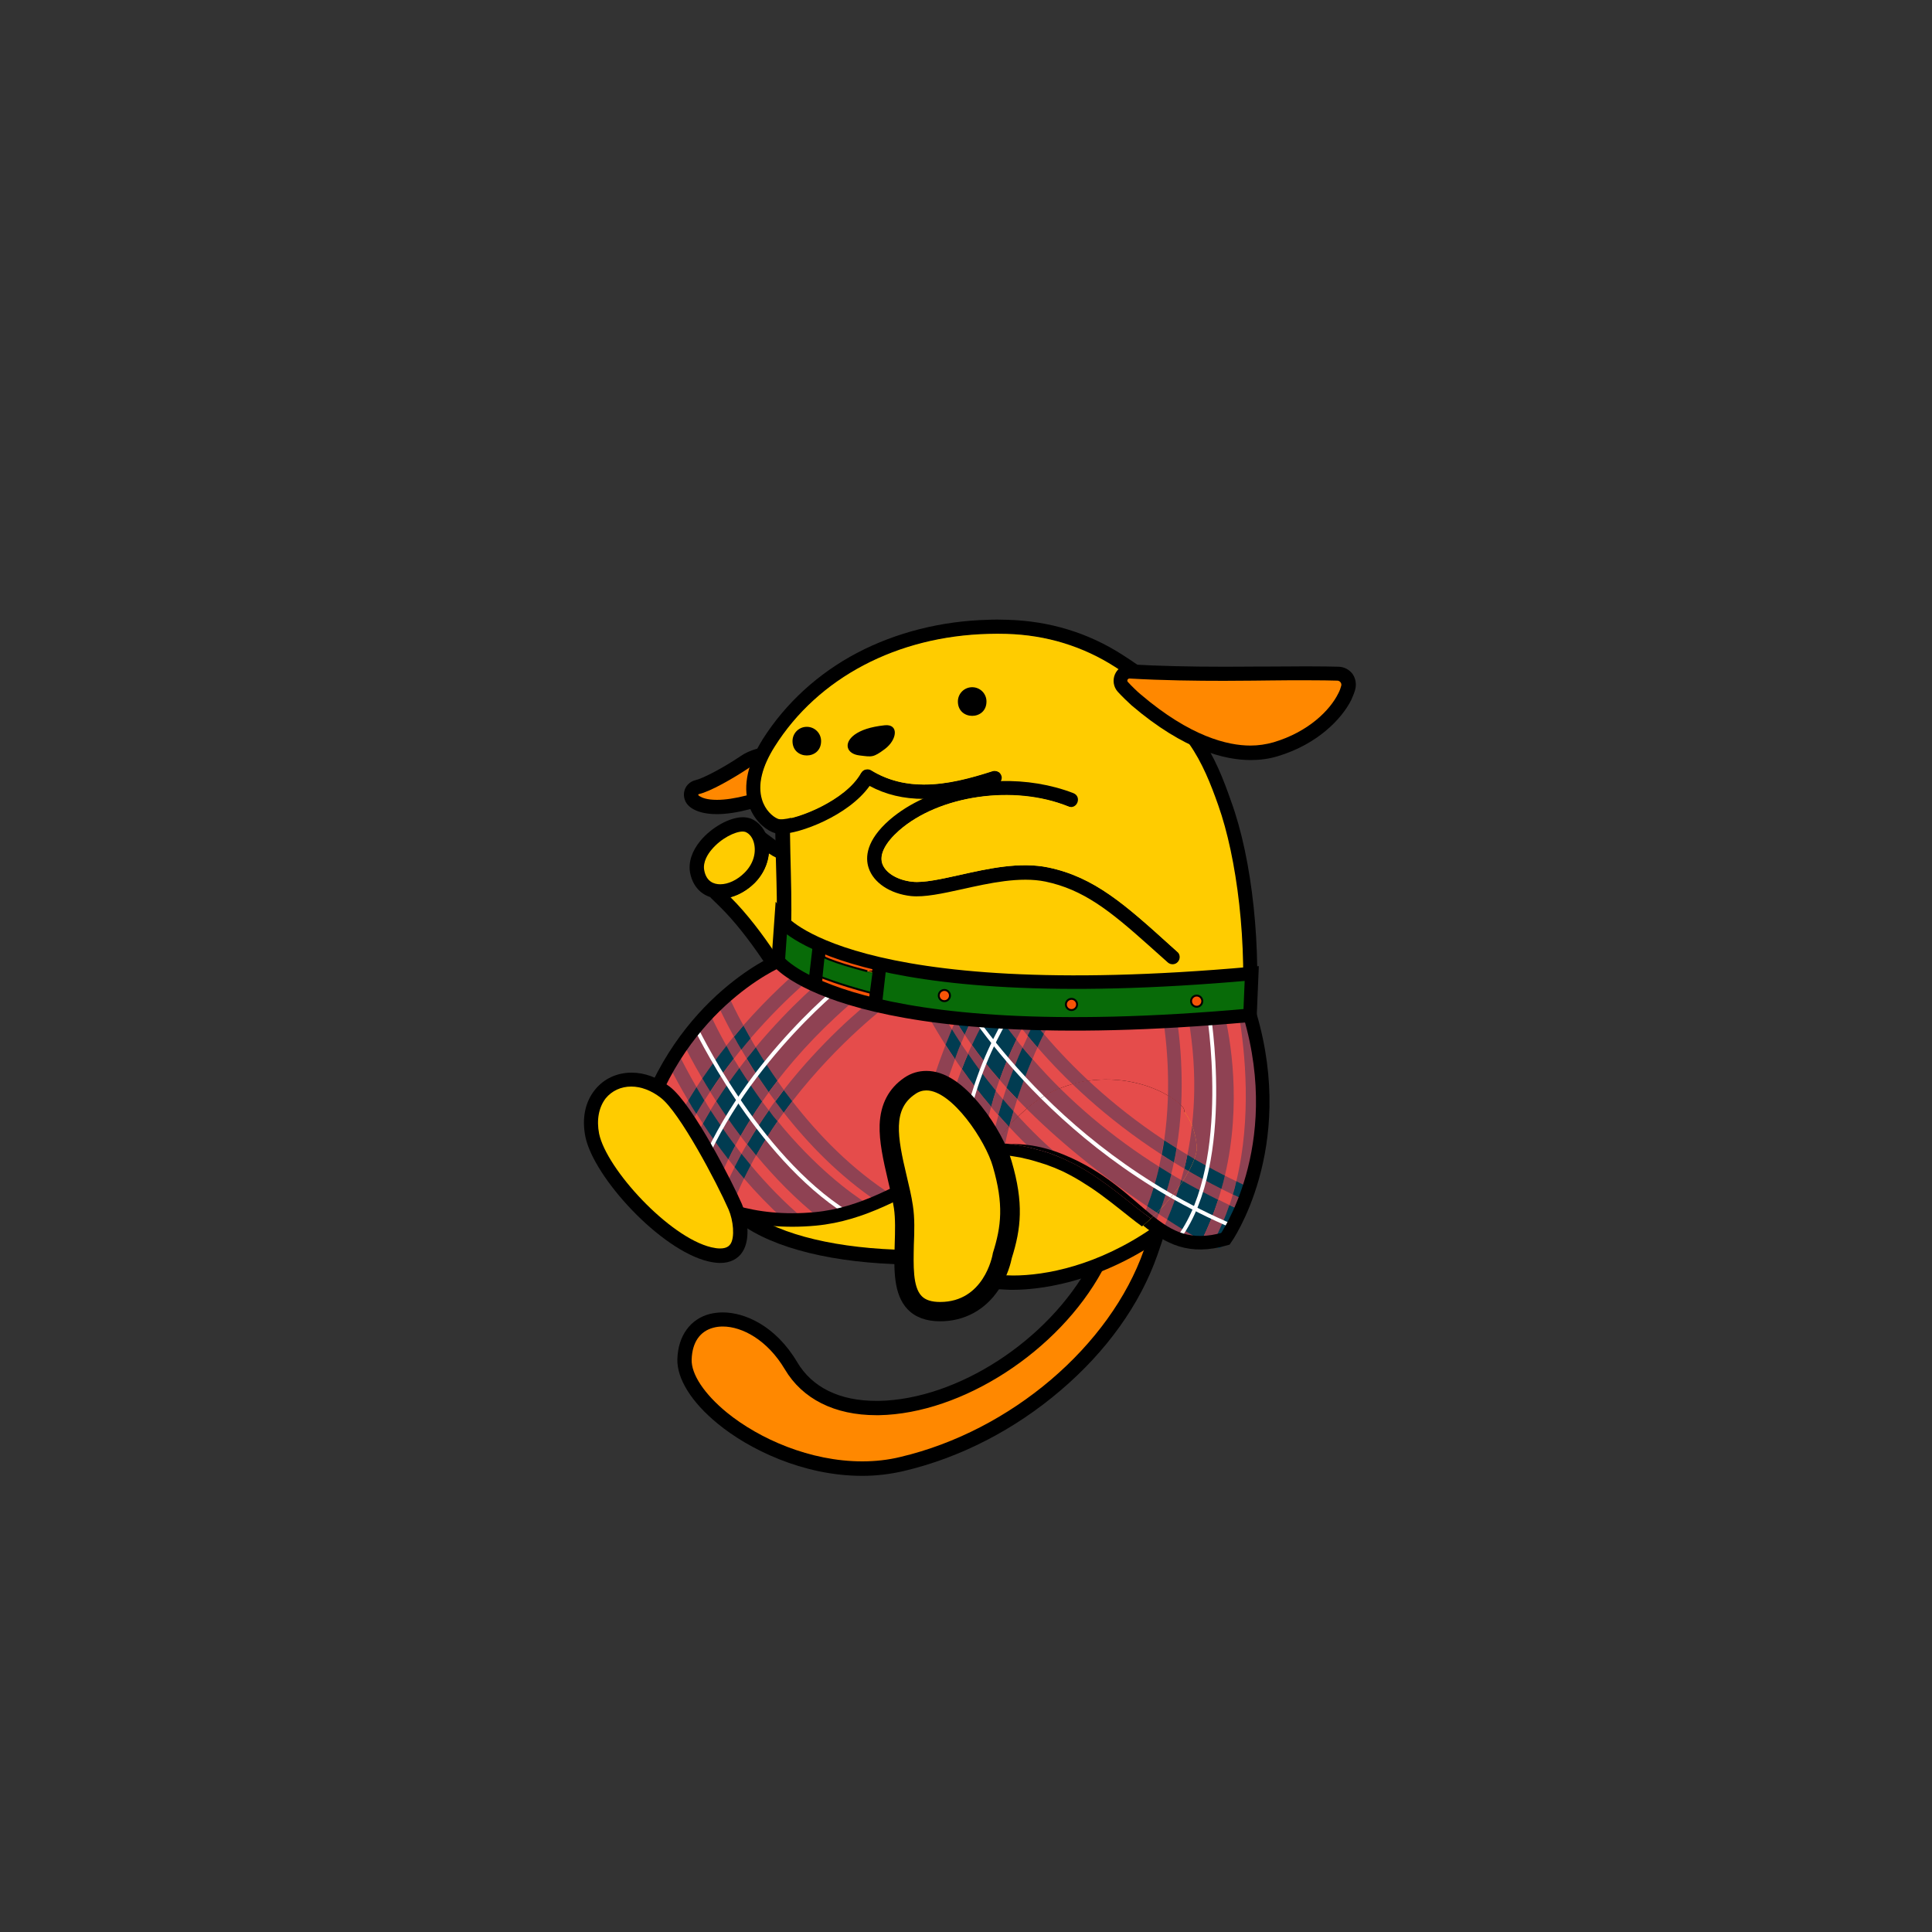 <?xml version="1.0" encoding="UTF-8"?>
<svg viewBox="0 0 1e3 1e3" xmlns="http://www.w3.org/2000/svg" xmlns:xlink="http://www.w3.org/1999/xlink">
  <rect x="0" y="0" width="1e3" height="1e3" fill="#333333" stroke="none"/>
  <path d="M436.6 504c-4.5 5.1-10.5 7.9-17 7.9-9.1 0-18.5-5.5-24.4-14.4-7.8-11.6-15.5-21.2-22.3-27.9l-4.8-4.7c-2-2-1.1-5.3 1.6-6.1l6.5-1.7c3.2-.9 6.4-2.7 9.1-5.5 3-3 4.8-6.7 5.2-10.4V430c0-1.3 1.5-2.1 2.5-1.3l9.3 6.9c.7.5 1.7 1.1 2.9 1.7 10.2 4.9 31.7 27.4 35.7 46.7 2.1 10.1-1.2 16.5-4.3 20z"/>
  <path class="st0" d="M402.1 444.1c-1.5-.7-2.9-1.5-4.2-2.4-.5 5.5-3 11-7.3 15.3-3.7 3.7-8.1 6.2-12.5 7.4 8.7 8.6 17 19.8 23.2 29.1 4.5 6.7 11.6 11.1 18.3 11.1 4.1 0 8.1-1.6 11.4-5.4 13-14.8-17.3-49.6-28.9-55.1z" fill="#fc0"/>
  <path d="M599.1 649.5c-9 25.7-26.4 50-50.3 70.3-23.8 20.3-51.8 34.7-81 41.6-6.9 1.6-14.1 2.5-21.5 2.5-30.8 0-58.9-13.9-74.8-27-13.6-11.1-21.2-23.3-20.9-33.5.4-12 6.7-20.7 16.8-23.3 2.1-.5 4.3-.8 6.7-.8 11.2 0 27.2 6.7 38.5 25.7 7.8 13.2 22 20.1 41.1 20.1h1.2c40.7-.8 87.6-31.2 109.1-70.8 7.7-14.1 13.2-29.6 17.1-40.8 1.9-5.4 3.6-10.1 5.1-13.5 1.3-3.1 4.1-9.4 10.4-9.4 4.1 0 7.6 1.8 9.9 5 5.5 7.6 3.3 23.3-7.4 53.9z"/>
  <path class="st1" d="M570.5 657.8c-22.7 41.7-72.5 73.9-115.5 74.7h-1.4c-21.6 0-38.3-8.4-47.4-23.8-9-15.1-22-22.1-32.1-22.1-1.7 0-3.3.2-4.8.6-7 1.8-11 7.6-11.3 16.4-.3 7.7 6.6 18 18.2 27.5 16.8 13.7 43.2 25.3 70.1 25.3 6.6 0 13.3-.7 19.8-2.3 57.2-13.5 108.5-57.4 126-107.1 5.4-15.3 16.7-49.2 4.5-49.2-4.5.1-10.8 31.8-26.1 60z" fill="#f80"/>
  <path d="M649.7 531.9c-2 24-6.7 45.1-13.9 62.9-8.5 20.9-20.3 36.6-35.1 46.8-34 23.4-64.8 26-76.4 26-1.3 0-2.5 0-3.8-.1-18.4-.8-26-4.4-32.7-7.5-5.9-2.8-11-5.2-24.9-5.7-37.5-1.5-67-9.9-83.1-23.6-.2-.1-.5-.4-.9-.7-4.8-3.5-19.3-14.3-25-24.7-5.3-9.7-6.2-22.3-2.3-31.4 13.4-31.2 24.5-40.5 33.5-48 3.6-3 6.4-5.3 8.8-8.7 2.2-3.1 3.8-7.1 4.9-12.2 0-.1 0-.2.1-.3 3.9-15 3.4-34.9 2.8-56-.2-5.7-.3-11.7-.4-17.5v-.1c0-18.6 9.6-40.7 25.7-59.2 18.1-20.8 41.6-33.6 66.1-36.2 20.2-2.1 34.3-3.1 45.9-3.1 43.7 0 58.6 14.8 82.2 48.4 7.5 10.6 12.1 22.5 16 33.7 11.1 30.4 15.9 76.5 12.5 117.2z"/>
  <path class="st0" d="M358.5 576.7c-3 7-2.2 17.4 2 25 5.6 10.3 23 22.2 24.1 23.2 15.1 12.9 43.7 20.5 78.7 21.9 31.2 1.3 24.3 11.8 57.6 13.3 1.1 0 2.2.1 3.5.1 16.7 0 43.7-5 72.2-24.7 58-39.9 52.9-165.3 34-218.6-3.9-11.1-8.3-22.2-15.1-31.9-23.5-33.5-36.6-45.2-76.2-45.2-12.2 0-26.9 1.1-45.1 3.1-49.9 5.3-85.3 55.3-85.3 88.1.3 27.4 2.5 55.1-2.7 75.5-1.4 6.5-3.4 11.2-6 14.9-9.8 13.5-23.4 12.4-41.7 55.3z" fill="#fc0"/>
  <g class="kilt_1__body">
    <defs>
      <clipPath id="e">
        <use xlink:href="#f"/>
      </clipPath>
      <path id="f" d="m571.87 558.75c-12.887 0.138-26.545 3.987-38.27 13.35-8.324 6.637-13.822 13.105-17.574 19.6h0.875c0.8 0 1.599 0.002 2.299 0.102l1.102 0.1c1.8 0.2 3.698 0.299 5.398 0.699l3.201 0.5 3.299 0.701c1.4 0.3 2.901 0.7 4.301 1.1 0.7 0.2 1.3 0.4 2 0.5 0.7 0.2 1.3 0.4 2 0.6 0.4 0.1 1.301 0.4 1.301 0.4 1 0.3 1.998 0.6 2.898 1l3 1.199 3 1.301c0.9 0.4 1.9 0.9 2.9 1.4 0.4 0.2 0.7 0.4 1.1 0.5l1.801 0.898c3.5 1.9 7.2 4.001 11.1 6.701 6.2 4.2 12.101 8.9 17.801 13.4l2.6 2.1c2.547 2.01 5.118 3.934 7.725 5.795 13.835-12.912 24.286-29.659 23.676-37.395-0.547-7.203-3.179-13.792-6.367-17.709 0.05-1.013-0.286-2.044-1.033-2.791-8.269-8.269-23.562-14.228-40.131-14.051"/>
      <g id="d">
        <path d="M646.6 614.6c-.4 1.3-.9 2.7-1.3 3.9-.3.9-.7 1.8-1 2.7-.7 1.9-1.4 3.6-2.1 5.2-4.2 9.6-7.9 14.8-7.9 14.8-2.2.6-4.2 1.1-6.2 1.4-1.5.3-3 .4-4.4.5-.8.1-1.5.1-2.2.1-7.7.1-14-2.3-19.9-6.1-1.4-.9-2.8-1.8-4.2-2.9-1.9-1.4-3.8-2.9-5.7-4.5-1.7-1.4-3.4-2.9-5.2-4.5-1.4-1.2-2.8-2.4-4.3-3.7-7.6-6.4-16.5-13.2-28.3-18.8-1.5-.7-3-1.3-4.5-2-4.7-1.9-9.1-3.3-13.4-4.1-5.7-1.1-11.1-1.4-16.4-1-2.5.2-4.9.5-7.3 1-1.3.2-2.6.5-3.9.9-7.6 1.9-14.9 5-22.1 8.6-2.1 1-4.2 2.1-6.2 3.1-2.4 1.2-4.9 2.5-7.4 3.8-3.5 1.8-7 3.6-10.6 5.4-2.5 1.2-5 2.3-7.5 3.5-2.5 1.1-5 2.1-7.6 3-7.1 2.6-14.5 4.6-22.5 5.6-.8.1-1.5.2-2.3.2-1.8.2-3.7.3-5.4.4-3.7.2-7.2.2-10.6.1-10.5-.4-19.7-2.1-27.9-4.6-2.3-.7-4.5-1.5-6.6-2.3-1.3-.5-2.5-1-3.7-1.5-7.1-3.1-13.1-6.8-18-10.5-1.6-1.2-3.1-2.4-4.5-3.5-2.1-1.8-3.9-3.5-5.6-5.1-6.6-6.6-9.7-11.8-9.7-11.8 4-15.7 9.8-29.1 16.4-40.4 1.4-2.4 2.9-4.8 4.4-7.1 1-1.5 2-2.9 3-4.3 4.4-6.1 8.9-11.5 13.4-16.1 1.4-1.5 2.8-2.9 4.2-4.2 1.8-1.8 3.7-3.4 5.5-5 14.4-12.4 26.1-17.3 26.1-17.3l14.3 1.6 9.7 1.1 71.4 8.2 5.8.7 2.1.2 5.4.6 1.4.2 9 1 21.8 2.5 7.7.9 49.2 5.7 7.3.8 6 .7 19.5 2.2 7.6.9 5.8.7c1.3 4.5 2.4 8.9 3.3 13.2 6.4 31.8 2 57.9-3.9 75.9z" fill="#E54C4B"/>
        <path d="M377 600c-4.8 9.9-7.7 17.9-9.3 22.8-7.1-3.1-13.1-6.8-18-10.5 3.8-10.8 8.7-21.1 14.1-30.8 3.9 6 8.3 12.2 13.2 18.5zm6.3-12c-1 1.7-1.9 3.4-2.8 5-4.8-6.3-9-12.5-12.8-18.3 1-1.6 1.9-3.1 2.9-4.7 3.8 5.6 8 11.7 12.7 18zm14.6-22.6c-1.2 1.6-2.3 3.2-3.4 4.8-3.9-5.3-7.9-11.1-11.8-17.4 1.2-1.6 2.5-3.2 3.7-4.8.9 1.5 1.9 3 2.8 4.6 2.6 4 5.5 8.3 8.7 12.8zm47.9-50.6c-18.2 15-32.4 30.3-43.5 44.6-4.2-6-7.9-11.8-11.2-17.3 18.7-22.4 35.5-36 35.5-36l19.2 8.7zM634 608.5c-6.8-3.5-13.3-7.1-19.4-10.8 4-19.8 5.6-45.2-.5-76l19.5 2.2c3.2 13.5 9.2 47.1.4 84.6zm-12 33.6c-.2.4-.4.7-.5 1.1-7.7.1-14-2.3-19.9-6.1.8-1.8 1.7-3.8 2.6-6 5.6 3.7 11.6 7.4 17.8 11zm10.2-26.7c-.5 1.8-1.1 3.7-1.7 5.6-6.4-3.1-12.8-6.5-19.2-10.2.5-1.9 1.1-3.8 1.6-5.9 6.2 3.6 12.6 7.1 19.3 10.5zM513 572.9c-2.4 8.9-3.9 17.2-4.8 24.8-7.6 1.9-14.9 5-22.1 8.6 1.2-20.2 6.1-38.4 11.7-53 4.4 6.1 9.4 12.8 15.2 19.6zm15.9-40.5c-1 1.9-1.9 3.8-2.9 5.7-4.3-5.5-8.5-11.1-12.4-17 1.5-2.5 2.7-4.2 3.3-5 3.4 4.9 7.3 10.4 12 16.3zM517.3 559c-.7 1.9-1.3 3.8-1.9 5.6-5.5-6.8-10.4-13.3-14.4-19.2.7-1.5 1.3-3 2-4.4 3.8 5.2 8.5 11.3 14.3 18zm21.1-43.1c-2.1 3.3-4 6.6-5.9 9.8-2.8-3.5-5.2-6.9-7.4-10.1l13.3.3zm-111.5-15.7c-.3.3-18.4 14-38.4 37.2-1.3-2.3-2.6-4.5-3.7-6.7 13.3-15.1 25.5-26 32.4-31.7l9.7 1.2zm-66.4 76.2c-5.9 10.1-11.1 20.9-15.3 32.4-2.1-1.8-3.9-3.5-5.6-5.1 4.6-12.2 10.3-23.6 16.6-34.1 1.4 2.2 2.8 4.5 4.3 6.8zm7.1-11.4c-1 1.5-2 3-3 4.6-1.4-2.4-2.8-4.6-4.1-6.9l3-4.5c1.3 2.2 2.6 4.4 4.1 6.8zm16-21.8c-1.3 1.6-2.5 3.1-3.8 4.8-1.3-2.2-2.6-4.4-3.9-6.7l3.9-4.8c1.2 2.2 2.5 4.4 3.8 6.7zm77.4-24.3c-.4.3-26.5 19.5-50.9 51.1-1.5-2-3-3.9-4.4-5.9 4.9-6.3 9.8-12 14.3-16.9 19.4-21.3 36.1-33.4 36.8-33.9l4.2 5.6zm-69.7 79.2c-.9 1.6-1.9 3.3-2.7 5-1.6-2-3.2-3.9-4.8-5.9.9-1.7 1.8-3.3 2.8-4.9 1.5 1.9 3.1 3.8 4.7 5.8zm-6.2 11.9c-2.6 5.4-5 11-7.1 16.8-2.3-.7-4.5-1.5-6.6-2.3 2.6-7 5.5-13.8 8.8-20.3 1.6 1.9 3.2 3.8 4.9 5.8z" fill="#8F4253"/>
        <path d="M388.6 603.1c-1.2 2.3-2.4 4.6-3.5 6.9-1.7-1.9-3.3-3.9-4.9-5.9 1.2-2.3 2.4-4.7 3.6-6.9 1.6 1.9 3.2 3.9 4.8 5.9zm17.1-27.3c-1.1 1.5-2.2 3-3.3 4.6-1.5-1.8-3-3.8-4.6-5.7 1.1-1.6 2.2-3.2 3.4-4.7 1.5 1.9 3 3.9 4.5 5.8zM376 541.3c-4.2 5.3-8.4 10.9-12.5 16.9-4.6-7.8-7.9-14.1-9.8-18.2 4.4-6.1 8.9-11.5 13.4-16.1 2.8 6.1 5.8 11.9 8.9 17.4z" fill="#8F4253"/>
        <path d="m379.8 548c-4.2 5.3-8.3 11-12.2 17-1.5-2.3-2.8-4.6-4.1-6.8 4.1-6 8.3-11.7 12.5-16.9 1.2 2.3 2.5 4.5 3.8 6.7z" fill="#013C51"/>
        <path d="m382.7 552.8c-4.1 5.4-8.1 11.1-12 17.2-1.1-1.7-2.1-3.3-3.1-4.9 4-6 8.1-11.7 12.2-17 1 1.5 2 3.1 2.9 4.7z" fill="#8F4253"/>
        <path d="m394.5 570.2c-4.3 6.2-8 12.2-11.2 17.8-4.7-6.2-8.9-12.3-12.6-18 3.9-6.1 7.9-11.8 12-17.2 3.9 6.2 7.9 12 11.8 17.4z" fill="#013C51"/>
        <path d="m397.9 574.7c-3.9 5.5-7.7 11.4-11.3 17.6-1.1-1.4-2.2-2.8-3.3-4.3 3.2-5.6 6.9-11.5 11.2-17.8 1.1 1.5 2.3 3 3.4 4.5z" fill="#8F4253"/>
        <path d="m402.5 580.4c-3.9 5.6-7.6 11.5-11.1 17.7-1.6-2-3.2-3.9-4.7-5.8 3.6-6.2 7.4-12.1 11.3-17.6 1.4 2 2.9 3.9 4.5 5.7z" fill="#013C51"/>
        <path d="M448.6 622.9c-.6.7-1.2 1.5-1.8 2.1-7.1 2.6-14.5 4.6-22.5 5.6-12.5-9.9-23.5-21.3-32.9-32.6 3.5-6.2 7.2-12.1 11.1-17.7 19.4 23.8 37.5 37.1 46.1 42.6zm-88.1-60.2c-1.5 2.2-2.9 4.5-4.3 6.9-4-6.8-7.4-13-9.9-18.1 1.4-2.4 2.9-4.8 4.4-7.1 2.4 4.9 5.7 11.2 9.8 18.3zm7.3 11.9c-1.4 2.3-2.7 4.6-4 6.9l-3.3-5.1c1.3-2.3 2.7-4.6 4.2-6.9.9 1.7 2 3.4 3.1 5.1z" fill="#8F4253"/>
        <path d="m364.6 569.6c-1.4 2.2-2.8 4.5-4.2 6.9-1.5-2.3-2.9-4.6-4.2-6.9 1.4-2.3 2.8-4.6 4.3-6.9 1.3 2.2 2.7 4.5 4.1 6.9zm16 23.4c-1.3 2.4-2.5 4.8-3.6 7.1-4.9-6.3-9.3-12.5-13.2-18.5 1.3-2.4 2.7-4.7 4-6.9 3.8 5.8 8 12 12.8 18.3z" fill="#013C51"/>
        <path d="M383.8 597.2c-1.2 2.3-2.5 4.6-3.6 6.9-1.1-1.4-2.2-2.7-3.2-4.1 1.1-2.3 2.3-4.6 3.6-7.1 1 1.5 2.1 2.9 3.2 4.3zm32.7 34.1c-3.7.2-7.2.2-10.6.1-7.6-6.9-14.5-14.1-20.8-21.4 1.1-2.3 2.3-4.6 3.5-6.9 8.1 9.7 17.4 19.4 27.9 28.2z" fill="#8F4253"/>
        <path d="m388.6 603.1c-1.2 2.3-2.4 4.6-3.5 6.9-1.7-1.9-3.3-3.9-4.9-5.9 1.2-2.3 2.4-4.7 3.6-6.9 1.6 1.9 3.2 3.9 4.8 5.9z" fill="#013C51"/>
        <path d="M391.2 542.1c-1.6 1.9-3.2 3.8-4.7 5.8-1-1.6-1.9-3.2-2.8-4.7 1.6-2 3.2-3.9 4.8-5.8.8 1.6 1.7 3.1 2.7 4.7z" fill="#8F4253"/>
        <path d="m388.5 537.5c-1.6 1.9-3.2 3.8-4.8 5.8-1.4-2.3-2.6-4.5-3.8-6.7 1.6-2 3.3-3.9 4.9-5.8 1.1 2.1 2.4 4.3 3.7 6.7z" fill="#013C51"/>
        <path d="m384.8 530.8c-1.6 1.8-3.3 3.8-4.9 5.8-3.6-6.5-6.4-12.2-8.6-16.8 1.8-1.8 3.7-3.4 5.5-5 1.9 4.2 4.5 9.7 8 16z" fill="#8F4253"/>
        <path d="m402.4 559.4c-1.6 2-3 4-4.5 5.9-3.2-4.5-6.1-8.8-8.6-12.8-1-1.6-1.9-3.1-2.8-4.6 1.6-2 3.2-4 4.7-5.8 3.3 5.5 7 11.3 11.2 17.3zm7.7 10.6c-1.5 1.9-2.9 3.9-4.4 5.9-1.5-2-3-3.9-4.4-5.8 1.5-2 3-4 4.4-5.9 1.4 1.9 2.9 3.8 4.4 5.8z" fill="#013C51"/>
        <path d="M405.7 564.1c-1.5 1.9-3 3.9-4.4 5.9-1.2-1.6-2.3-3.1-3.4-4.6 1.4-2 2.9-3.9 4.5-5.9 1.1 1.5 2.2 3 3.3 4.6zm56.1 54.5c-2.5 1.2-5 2.3-7.5 3.5-19.9-13.4-36.1-30.2-48.6-46.2 1.4-2 2.9-4 4.4-5.9 13.5 17.4 30.7 35.2 51.7 48.6zM504 509c-2.9 5.4-6.1 11.9-9.3 19.2-3.2-5.4-4.4-8.4-4.4-8.4l8-11.5 5.7.7zm9.7 12.1c-2.7 4.4-6.6 11.2-10.6 19.9-1.4-1.9-2.6-3.7-3.7-5.4 3.4-8.1 6.9-15.3 10-21.2 1.3 2.2 2.8 4.5 4.3 6.7z" fill="#8F4253"/>
        <path d="m526.1 538.1c-3.5 7.2-6.4 14.2-8.7 20.8-5.9-6.7-10.6-12.8-14.3-18 4-8.7 7.9-15.5 10.6-19.9 3.9 6 8.1 11.7 12.4 17.1z" fill="#013C51"/>
        <path d="M529.3 542.1c-.1.2-.2.4-.2.6-2.7 6.1-5.4 12.9-8 20.4-1.3-1.4-2.5-2.8-3.7-4.2 2.4-6.7 5.2-13.6 8.7-20.8 1 1.4 2.1 2.7 3.2 4zm70.7 61.8c-1.6 6.8-3.6 13.7-6.2 20.5-29.9-20.1-51.7-39.2-67.3-55.5 2.4-7.4 5.1-14.4 7.9-20.8 19.4 22.3 41.9 40.9 65.6 55.8zm11.4 6.9c-2.3 8-4.9 14.8-7.3 20.4-1.5-.9-2.9-1.9-4.3-2.8 2.7-6.9 4.8-13.8 6.5-20.6l5.1 3z" fill="#8F4253"/>
        <path d="m630.5 621c-2.2 7-5.1 14.1-8.6 21.2-6.2-3.7-12.2-7.3-17.8-11 2.4-5.6 5-12.4 7.3-20.4 6.3 3.6 12.7 7 19.1 10.2z" fill="#013C51"/>
        <path d="M636.3 623.7c-2.2 6.5-4.9 12.8-8.2 18.9-.4.8-.8 1.6-1.3 2.3-1.1-.6-2.1-1.2-3.1-1.8-.6-.3-1.1-.7-1.7-1 3.5-7.1 6.3-14.2 8.6-21.2 1.9 1 3.8 1.9 5.7 2.8zm-143.6-90.9c-1.1 2.6-2.2 5.3-3.3 8.1-6.9-10.8-10.7-18.2-11.1-19.2l6.3-3.1c0 .2 2.8 5.6 8.1 14.2z" fill="#8F4253"/>
        <path d="M515.5 564.6c-.9 2.8-1.7 5.6-2.4 8.3-5.8-6.8-10.9-13.5-15.2-19.6 1-2.8 2.1-5.4 3.2-7.9 4 5.9 8.8 12.4 14.4 19.2z" fill="#013C51"/>
        <path d="M501 545.4c-1.1 2.5-2.2 5.1-3.2 7.9-1.2-1.7-2.4-3.4-3.5-5.1 1-2.8 2.1-5.5 3.1-8.1 1.1 1.7 2.4 3.5 3.6 5.3zm18.1 23.6c-.8 2.6-1.7 5.4-2.4 8.2-1.3-1.4-2.5-2.8-3.7-4.3.7-2.7 1.5-5.5 2.4-8.3 1.2 1.5 2.5 2.9 3.7 4.4zm34.7 33.9c-1.5-.7-3-1.3-4.5-2-4.7-1.9-9.1-3.3-13.4-4.1-4.8-4.4-9.3-8.9-13.5-13.5.7-2.8 1.5-5.5 2.3-8.1 8.4 9.4 18.1 19 29.1 27.7zm33.2 21.3-.6 1.2c-1.4-1.2-2.8-2.4-4.3-3.7 1.6.8 3.2 1.7 4.9 2.5zm-61.8-108.6-7.7-.2s-.2.2-.5.6c-1.4-2.1-2.7-4.1-3.9-6l9 1c.9 1.6 2 3.1 3.1 4.6z" fill="#8F4253"/>
        <path d="M532.6 525.7c-1.3 2.3-2.5 4.5-3.7 6.7-4.7-5.9-8.6-11.4-12-16.3.3-.4.5-.6.5-.6l7.7.2c2.3 3.1 4.7 6.5 7.5 10z" fill="#013C51"/>
        <path d="M535.4 529.3c-1.1 2.2-2.2 4.5-3.4 6.9-1.1-1.3-2.1-2.6-3.1-3.8 1.2-2.2 2.4-4.4 3.7-6.7.9 1.2 1.8 2.4 2.8 3.6zm67.1 60.8c-.4 2.5-.8 5-1.3 7.5-29-18.8-50-39.1-64.2-55.5 1.1-2.4 2.2-4.7 3.3-6.9.2.2.4.5.6.7 13.5 15.8 33.6 35.7 61.6 54.2zm37.4 21.3-1.8 6.9c-2-1-3.9-1.9-5.9-2.9.7-2.3 1.2-4.6 1.8-6.9 1.9 1 3.9 2 5.9 2.9z" fill="#8F4253"/>
        <path d="M634 608.5c-.5 2.3-1.1 4.6-1.8 6.9-6.7-3.4-13.1-6.9-19.2-10.5.6-2.3 1.1-4.7 1.6-7.2 6.1 3.7 12.6 7.3 19.4 10.8z" fill="#013C51"/>
        <path d="M614.6 597.7c-.5 2.5-1.1 4.9-1.6 7.2-1.8-1.1-3.6-2.1-5.3-3.2.5-2.5 1-5 1.4-7.4 1.7 1.1 3.6 2.3 5.5 3.4zm32 16.9c-.4 1.3-.9 2.7-1.3 3.9.4-1.3.7-2.7 1.1-4 0 0 .1.1.2.1zm-135-104.7c-.8 1.4-1.5 2.9-2.3 4.4-1.1-1.7-2.1-3.4-3.1-5.1l5.4.7z" fill="#8F4253"/>
        <path d="M509.3 514.4c-3.1 6-6.5 13.2-10 21.2-1.9-2.8-3.4-5.3-4.6-7.4 3.2-7.3 6.5-13.8 9.3-19.2l.9-1.8c.4.7.8 1.4 1.2 2 1.1 1.8 2.1 3.5 3.2 5.2z" fill="#013C51"/>
        <path d="M499.3 535.6c-.6 1.5-1.2 3-1.9 4.5-1.8-2.6-3.3-5.1-4.7-7.3.7-1.6 1.3-3.1 2-4.6 1.2 2.1 2.7 4.6 4.6 7.4z" fill="#8F4253"/>
        <path d="m497.4 540.1c-1.1 2.6-2.1 5.3-3.1 8.1-1.8-2.6-3.4-5.1-4.9-7.4 1.1-2.8 2.2-5.5 3.3-8.1 1.4 2.3 3 4.8 4.7 7.4z" fill="#013C51"/>
        <path d="M494.3 548.2c-6.6 17.8-12.4 38.9-14.4 61.2-2.4 1.2-4.9 2.5-7.4 3.8 1.8-26.9 9-52 16.9-72.3 1.5 2.3 3.1 4.8 4.9 7.3zm57.2-33.7c-3.2 5.3-7.1 12.3-11.2 20.7-1.7-2-3.4-4-4.9-6 3-6 5.9-11.3 8.5-15.6l7.6.9z" fill="#8F4253"/>
        <path d="M540.3 535.2c-1.1 2.2-2.2 4.5-3.3 6.9-.6-.6-1.1-1.3-1.7-1.9-1.2-1.4-2.3-2.7-3.4-4.1 1.1-2.4 2.3-4.7 3.4-6.9 1.6 2 3.3 4 5 6zm-5.9 12.9c-2.8 6.4-5.4 13.4-7.9 20.8-1.9-2-3.7-3.9-5.5-5.8 2.6-7.5 5.3-14.4 8-20.4.1-.2.2-.4.2-.6 1.8 2.1 3.5 4.1 5.2 6z" fill="#013C51"/>
        <path d="M526.5 569c-.7 2.1-1.3 4.2-2 6.3-1.9-2.1-3.7-4.2-5.5-6.2.6-2 1.3-4 1.9-5.9 1.9 1.8 3.7 3.8 5.6 5.8z" fill="#8F4253"/>
        <path d="M524.6 575.2c-.8 2.7-1.6 5.4-2.3 8.1-1.9-2.1-3.8-4.1-5.6-6.2.8-2.8 1.6-5.5 2.4-8.2 1.8 2.2 3.6 4.2 5.5 6.3z" fill="#013C51"/>
        <path d="M522.3 583.3c-1.1 4.1-2 8.2-2.8 12.5-2.5.2-4.9.5-7.3 1 1.3-6.8 2.8-13.4 4.6-19.7 1.7 2.1 3.6 4.2 5.5 6.2zm14.7-41.1c-.9 1.9-1.8 3.9-2.6 6l-5.1-6c.9-2 1.8-4 2.7-5.9 1.1 1.3 2.2 2.7 3.4 4.1.5.5 1.1 1.1 1.6 1.8zm109.4 72.3c-2.2-1-4.3-2-6.5-3 8-33 4.6-67 1.3-86.6l5.8.7c1.3 4.5 2.4 8.9 3.3 13.2.7 6.3 1.3 13.4 1.5 20.9.5 15.6-.5 35.1-5.4 54.8z" fill="#8F4253"/>
        <path d="M646.4 614.5c-.3 1.3-.7 2.7-1.1 4-.3.9-.5 1.8-.8 2.8-.1 0-.1-.1-.2-.1-2.1-.9-4.2-1.9-6.2-2.9.7-2.3 1.3-4.6 1.8-6.9 2.1 1 4.3 2.1 6.5 3.1zm-3.7 12.1c-2 5.7-4.3 11.3-7.1 16.7-1.6 1.6-3.3 1.7-4.5 2.8-1.5-.9-2.8-.3-4.3-1.2.4-.8.9-1.6 1.3-2.3 3.3-6.1 6-12.4 8.2-18.9 1.9.9 3.9 1.8 5.8 2.7.2.1.4.2.6.2z" fill="#013C51"/>
        <path d="M644.5 621.3c-.5 1.8-1.1 3.6-1.7 5.3-.2-.1-.4-.2-.6-.2-1.9-.9-3.9-1.7-5.8-2.7.6-1.8 1.2-3.6 1.7-5.4 2 1 4.1 1.9 6.2 2.9 0 0 .1.1.2.1zm-35.5-27c-2.2-1.4-4.3-2.8-6.4-4.2 4.1-28.5 1.1-54.6-1.8-70l7.3.8c1.5 8.5 3 19.7 3.4 32.6.4 11.8 0 25.8-2.5 40.8z" fill="#8F4253"/>
        <path d="M609 594.3c-.4 2.4-.8 4.9-1.4 7.4-2.2-1.3-4.3-2.7-6.3-4 .5-2.5.9-5 1.3-7.5 2 1.3 4.2 2.7 6.4 4.1z" fill="#013C51"/>
        <path d="M607.6 601.7c-.4 2-.9 4-1.4 6.1l-6.3-3.9c.5-2.1.9-4.2 1.3-6.2 2.1 1.3 4.3 2.7 6.4 4z" fill="#8F4253"/>
        <path d="m606.3 607.8c-1.7 6.8-3.8 13.7-6.5 20.6-2-1.3-4-2.6-6-4 2.6-6.8 4.6-13.7 6.2-20.5l6.3 3.9z" fill="#013C51"/>
        <path d="M599.8 628.4c-.8 2-1.6 4-2.5 5.9-1.9-1.4-3.8-2.9-5.7-4.5.8-1.8 1.5-3.6 2.2-5.4 2 1.4 4 2.7 6 4z" fill="#8F4253"/>
        <path d="m359.6 530.8s31.7 67.3 78.9 97" fill="none" stroke="#FFF" stroke-width="2"/>
        <path d="M435.4 510.1S377 557 358 618.7m171.3-103.9s-27.3 33.4-32.6 87.5M625.4 523s13.2 77.9-14.9 117.2" fill="none" stroke="#FFF" stroke-width="2"/>
        <path d="m495.3 512.7s45.6 81 143.3 122.3" fill="none" stroke="#FFF" stroke-width="2"/>
        <path d="M647 525.5c-208.7 18.8-244.2-28-244.2-28l1.5-21.2s34.9 46.3 243.6 27.6l-.9 21.6z" fill="#086B08"/>
        <path d="m422.1 507.7 2.5-16.6 30.7 9.8-2.3 17.4z" fill="#F75407"/>
        <path d="M647 525.5c-208.7 18.8-244.2-28-244.2-28l1.5-21.2s34.9 46.3 243.6 27.6l-.9 21.6z" fill="none" stroke="#000" stroke-width="7"/>
        <path d="m402.8 497.4s-54.7 23.1-72.9 94.4c0 0 26.8 45.2 92.1 39.1 50-4.7 77.6-50.5 127.3-30 42.1 17.3 48.2 50.9 85 40.3 0 0 33-46.6 12.7-115.7m-222.9-35.3-2.3 19.6m33.5-10-2.3 20.1" fill="none" stroke="#000" stroke-width="7"/>
        <circle cx="488.8" cy="515.3" r="2.9" fill="#F75407"/>
        <circle cx="488.8" cy="515.3" r="2.9" fill="none" stroke="#000"/>
        <circle cx="554.6" cy="519.9" r="2.9" fill="#F75407"/>
        <circle cx="554.6" cy="519.9" r="2.9" fill="none" stroke="#000"/>
        <circle cx="619.4" cy="518.2" r="2.9" fill="#F75407"/>
        <circle cx="619.4" cy="518.2" r="2.9" fill="none" stroke="#000"/>
        <path d="m426.3 495.3-1.1 10.5s8.4 3.5 25.5 8.1l1.4-10.4c.1.1-19.4-4.8-25.8-8.2z" fill="#086B08"/>
        <path d="m426.3 495.3-1.1 10.5s8.4 3.5 25.5 8.1l1.4-10.4c.1.1-19.4-4.8-25.8-8.2z" fill="none" stroke="#000"/>
      </g>
    </defs>
    <use xlink:href="#d"/>
  </g>
  <path d="M390.6 457c-5.2 5.1-11.7 8.1-17.8 8.1-8.1 0-14-5.1-15.6-13.3-1-5.4.9-11.3 5.4-16.7 5.8-6.9 14.9-12 21.7-12.1h.2c1.3 0 2.6.2 3.8.6h.2l.1.1c4.5 1.8 7.9 6.2 9.1 11.8 1.4 7.5-1.2 15.5-7.1 21.5z"/>
  <path class="st0" d="M385.4 451.7c4.2-4.2 6-9.6 5-14.7-.6-3.1-2.3-5.5-4.6-6.4-.4-.1-.9-.2-1.3-.2h-.1c-4 0-11.3 3.6-16.1 9.4-1.8 2.1-4.6 6.3-3.8 10.6 1.1 6 5.1 7.3 8.3 7.3 4.1 0 8.8-2.2 12.6-6z" fill="#fc0"/>
  <path d="M384.3 648c-2.4 3.7-6.4 5.7-11.5 5.7-1.9 0-4-.3-6.2-.8-25-6-59.3-43.6-63.6-64.5-1.9-9.4-.2-18 5-24.4 4.6-5.7 11.4-8.8 18.9-8.8 6.8 0 13.6 2.5 19.8 7.3 12.2 9.4 32.9 50.5 37.3 60.7 2.5 5.8 4.9 17.7.3 24.8z"/>
  <path class="st0" d="M310.1 586.8c3.8 18.2 36.2 53.6 58.1 58.8 1.7.4 3.2.6 4.5.6 3.4 0 4.7-1.3 5.4-2.3 2.3-3.5 1.5-12.1-1-17.9-6.1-13.9-25.3-50.3-35.1-57.8-4.9-3.8-10.2-5.8-15.3-5.8-5.3 0-10 2.2-13.2 6.1-3.6 4.7-4.8 11.2-3.4 18.3z" fill="#fc0"/>
  <path d="M413.3 399.4c-.4 4.4-3.8 8.4-11.1 12.9-4.7 3-10.2 5.5-13.9 6.5-6.5 1.7-12.3 2.6-17.3 2.6-6.7 0-10.6-1.6-12.7-2.9-4.8-3-4.4-7.2-4.2-8.5.5-3.1 2.9-5.5 5.9-6.2 3.5-.8 13.5-5.8 23.6-12.6 4.2-2.9 10.7-4.8 16.1-4.8 5.8 0 9.1 2.2 10.8 4.1 2.1 2.4 3.1 5.5 2.8 8.9z"/>
  <path class="st1" d="M361.4 411.3c0 .3.4.7.9.9 1.1.7 3.6 1.8 8.8 1.8 4.3 0 9.5-.8 15.4-2.3 5.2-1.4 19.1-8.8 19.5-13 .1-1.3-.2-2.4-.9-3.2-1-1.1-2.8-1.7-5.3-1.7-3.9 0-8.9 1.5-11.9 3.5-8.5 5.7-20.5 12.5-26.1 13.7-.3.1-.4.2-.4.3z" fill="#f80"/>
  <path d="M516.4 328.1c1.6 0 3.2 0 4.8.1 20.6.6 39.5 6.5 55.9 17 11.2 7.2 17.5 11.4 25.9 25.2 1.5 2.5 9 .8 7.9-1.1-10.1-17.6-17.5-22.3-29.8-30.3-17.7-11.4-37.8-17.6-59.7-18.2-1.6 0-3.3-.1-5-.1-1.6 0-3.3 0-4.9.1-24.3.6-47.8 6.6-67.8 17.1-20.2 10.6-37.1 26.1-48.9 44.7-7.7 12.3-10.3 23.9-7.4 33.5 2.4 7.8 7.9 12.7 12.3 14.6 1.4.6 2.9.9 4.7.9 9.3 0 34.7-9.3 45.7-24.8 8.4 4.5 17.6 6.7 28.1 6.7 12.6 0 25-3.2 36.4-6.9 3-1 3.8-2.2 3.9-4.1 0-1.3-1.2-3.6-3.8-3.5-.3 0-.7.1-1 .2-11.2 3.6-23.3 6.9-35.4 6.9-9.3 0-18.6-2-27.4-7.4-.6-.4-1.3-.5-1.9-.5-1.3 0-2.5.6-3.2 1.8l-.1.1c-7.9 14.3-33.3 24.1-41.2 24.1-.7 0-1.3-.1-1.7-.3-2.8-1.2-6.6-4.6-8.2-10-2.3-7.5 0-17 6.6-27.4 22.5-35.7 63.4-57.1 110.6-58.3 1.4-.1 3-.1 4.6-.1"/>
  <path class="st0" d="M516.6 399.4c-1-.4-2-.7-3-.3-19.7 6.3-42.5 12-62.8-.5-1.7-1.1-4-.5-5.1 1.2l-.1.1c-8.6 15.7-38.3 26-43 23.9-2.8-1.2-6.6-4.6-8.2-10-2.3-7.5 0-17 6.6-27.4 22.5-35.7 63.4-57.1 110.6-58.3 3.1-.1 6.3-.1 9.5 0 20.6.6 39.5 6.5 55.9 17 13.2 8.5 19.7 12.7 30.6 33.6 5.6 10.5-84.4 23.5-91 20.7z" fill="#fc0"/>
  <path d="M701.4 357.1c-.5 1.7-1.2 3.4-2 5.2-5 10-17.7 23-38 29.1-4.5 1.4-9.3 2-14 2h-.1c-13 0-34.2-4.9-61.6-28.3-1.9-1.7-5.1-4.8-7.1-7-2.3-2.5-2.8-6.1-1.5-9.1s4.4-5.1 7.8-5.1h.5c13.9.8 30.1 1.2 48.4 1.2 8.1 0 14.8-.1 19.3-.1h4.5c7.4 0 13.3-.1 18.2-.1 8.1 0 13.7.1 17.1.2 2.9.1 5.6 1.5 7.3 3.9 1.5 2.3 2 5.2 1.2 8.1z"/>
  <path class="st1" d="M590.4 359.4c25.7 21.9 45.1 26.5 56.8 26.5h.1c4 0 8-.6 11.9-1.7 18.1-5.4 29.2-16.6 33.5-25.3.8-1.5 1.2-2.8 1.5-3.9.4-1.3-.6-2.6-1.9-2.7-3.3-.1-8.9-.2-16.7-.2-5.4 0-11.6 0-18.2.1-3.3 0-12.2.2-23.9.2-13.9 0-31.7-.2-48.8-1.2h-.1c-.9 0-1.5 1.1-.8 1.8 2 2.2 5 5.1 6.6 6.4z" fill="#f80"/>
  <path d="m417.6 376.2c-4.1 0-7.4 3.3-7.4 7.4 0 9.9 14.8 9.9 14.8 0 0-4.1-3.3-7.4-7.4-7.4zm85.6-20.5c-4.1 0-7.4 3.3-7.4 7.4 0 9.9 14.8 9.9 14.8 0 0-4.1-3.3-7.4-7.4-7.4zm-45.3 19.7c-7.4 0.8-12.3 2.5-15.6 4.9-5.9 4.4-4.1 9.9 2.5 10.7s7.1 1.2 13.2-3.3c6.5-4.9 7.3-13.1-0.1-12.3z"/>
  <path class="st0" d="M512.4 655.2c-4.6-5.2-3.7-15.7-1.9-29.4 2.6-19.8 5-34.5 25.4-50.8 24.4-19.5 62.2-15 76.2-.5 3.6 3.7 6.7 10.9 7.3 18.8.9 11.4-22.2 42.4-44.8 51.8-22.6 9.6-54 19.3-62.2 10.1z" fill="#fc0"/>
  <path d="M512.4 658.9c-1.2 0-2.3-.5-3-1.6-4.7-6.7-4.5-17.2-2.6-32 2.5-19 4.6-35.5 26.8-53.2 26.8-21.4 63.7-14 78.4.7 1.4 1.4 1.4 3.8 0 5.2-1.4 1.4-3.8 1.4-5.2 0-12.5-12.5-45.4-18.7-68.6-.1-18.9 15.1-21.4 28.2-24.1 48.4-1.4 11-2.3 21.8 1.3 26.7 1.2 1.7.8 4-.9 5.2-.6.5-1.4.7-2.1.7z"/>
  <g class="kilt_1__left_leg">
    <path d="m517.5 590.68c-0.286 0-0.561 0.006-0.844 0.012-1.436 2.368-2.651 4.738-3.66 7.119 0.035-0.002 0.069-0.004 0.104-0.006 1-0.1 2 0 3 0s2-3.9e-4 3 0.1c2 0.2 4 0.299 6 0.699l3 0.5 3 0.701c2 0.4 3.9 1 5.9 1.6 1 0.3 1.9 0.6 2.9 0.9s1.9 0.6 2.9 1l2.898 1.1 2.801 1.199c0.9 0.4 1.901 0.801 2.801 1.301s1.799 0.9 2.699 1.4c3.6 1.9 7.1 4.098 10.6 6.398 6.9 4.6 13.4 9.901 20.1 15.201 2.079 1.676 4.22 3.291 6.389 4.877 1.817-1.495 3.577-3.086 5.299-4.721-2.579-1.831-5.139-3.744-7.688-5.756-6.6-5.2-13.3-10.7-20.5-15.5-3.6-2.4-7.399-4.701-11.199-6.801l-3-1.5c-1-0.5-2-1-3-1.4l-3-1.299-3.1-1.201c-1-0.4-2.1-0.8-3.1-1.1-1.1-0.3-2.101-0.7-3.201-1-2.1-0.6-4.2-1.199-6.4-1.699l-3.199-0.701-3.199-0.5c-2.1-0.4-4.402-0.599-6.602-0.799-0.55-0.1-1.124-0.125-1.699-0.125"/>
    <g clip-path="url(#e)">
      <use xlink:href="#d"/>
    </g>
  </g>
  <path d="M523.7 651.2c-.4 1.9-2 9.1-6.7 16.2-7 10.6-17.8 16.5-30.4 16.5-7.2 0-12.9-2.1-16.8-6.2-7.5-7.8-7.1-21-6.7-33.7v-.1c.2-6.4.4-13.1-.4-18.5-.7-4.4-1.8-9.1-3.1-14.5-2.4-10.2-4.6-20.1-4.3-28.7.4-10.7 4.7-18.9 12.8-24.4 3.5-2.4 7.4-3.5 11.4-3.5 9.3 0 18.9 6.2 28.7 18.6 7.1 8.9 13.1 20 15.4 28.1 6.4 21.8 4.9 34.9.1 50.2z"/>
  <path class="st0" d="M477 670.8c2 2.1 5.2 3.1 9.6 3.1 22.6 0 27-23.7 27.2-24.7 0-.2.1-.4.1-.6 4.4-13.9 5.7-25.2 0-44.8-3.7-13.2-21.1-39.4-34.4-39.4-2 0-4 .6-5.8 1.9-11.7 7.8-9.3 21.8-4.4 42.4 1.2 5.1 2.5 10.4 3.2 15.3 1 6.4.8 13.5.5 20.4-.2 10.6-.6 21.6 4 26.4z" fill="#fc0"/>
  <path d="M478 413.3c-6.4 2.9-12.4 6.6-17.6 11.1-12.1 10.6-12.6 19.4-10.8 24.8 2.5 7.7 11.1 13.4 21.9 14.6 7.1.7 16.2-1.3 26.7-3.6 13.9-3.1 29.7-6.6 42.9-3.9 19.6 4.1 33.3 15 53.1 32.7l10.3 9.2c1.5 1.3 3.9 1.2 5.2-.4 1.3-1.5 1.2-3.9-.4-5.2l-2.9-2.6c-24-21.7-39.9-36-63.8-41-14.8-3.1-31.3.6-46 3.9-9.5 2.1-18.5 4.1-24.3 3.5-7.8-.8-14.1-4.6-15.7-9.5-1.5-4.7 1.6-10.7 8.7-17 20.7-18.2 59.1-23.7 87.5-12.5 4.7 1.9 7.4-5.1 2.7-6.9-11.4-4.4-24.6-6.6-37.7-6.2-10.1.4-30.5 4.8-39.8 9z"/>
  <path class="st0" d="M615.4 451c11.7 12.2 17 60.3-6 41.6l-2.9-2.6c-24-21.7-39.9-36-63.8-41-14.8-3.1-31.3.6-46 3.9-9.5 2.1-18.5 4.1-24.3 3.5-7.8-.8-14.1-4.6-15.7-9.5-1.5-4.7 1.6-10.7 8.7-17 20.7-18.2 59.3-24 87.5-12.5 4.6 2 46.1 16.5 62.5 33.6z" fill="#fc0"/>
</svg>
